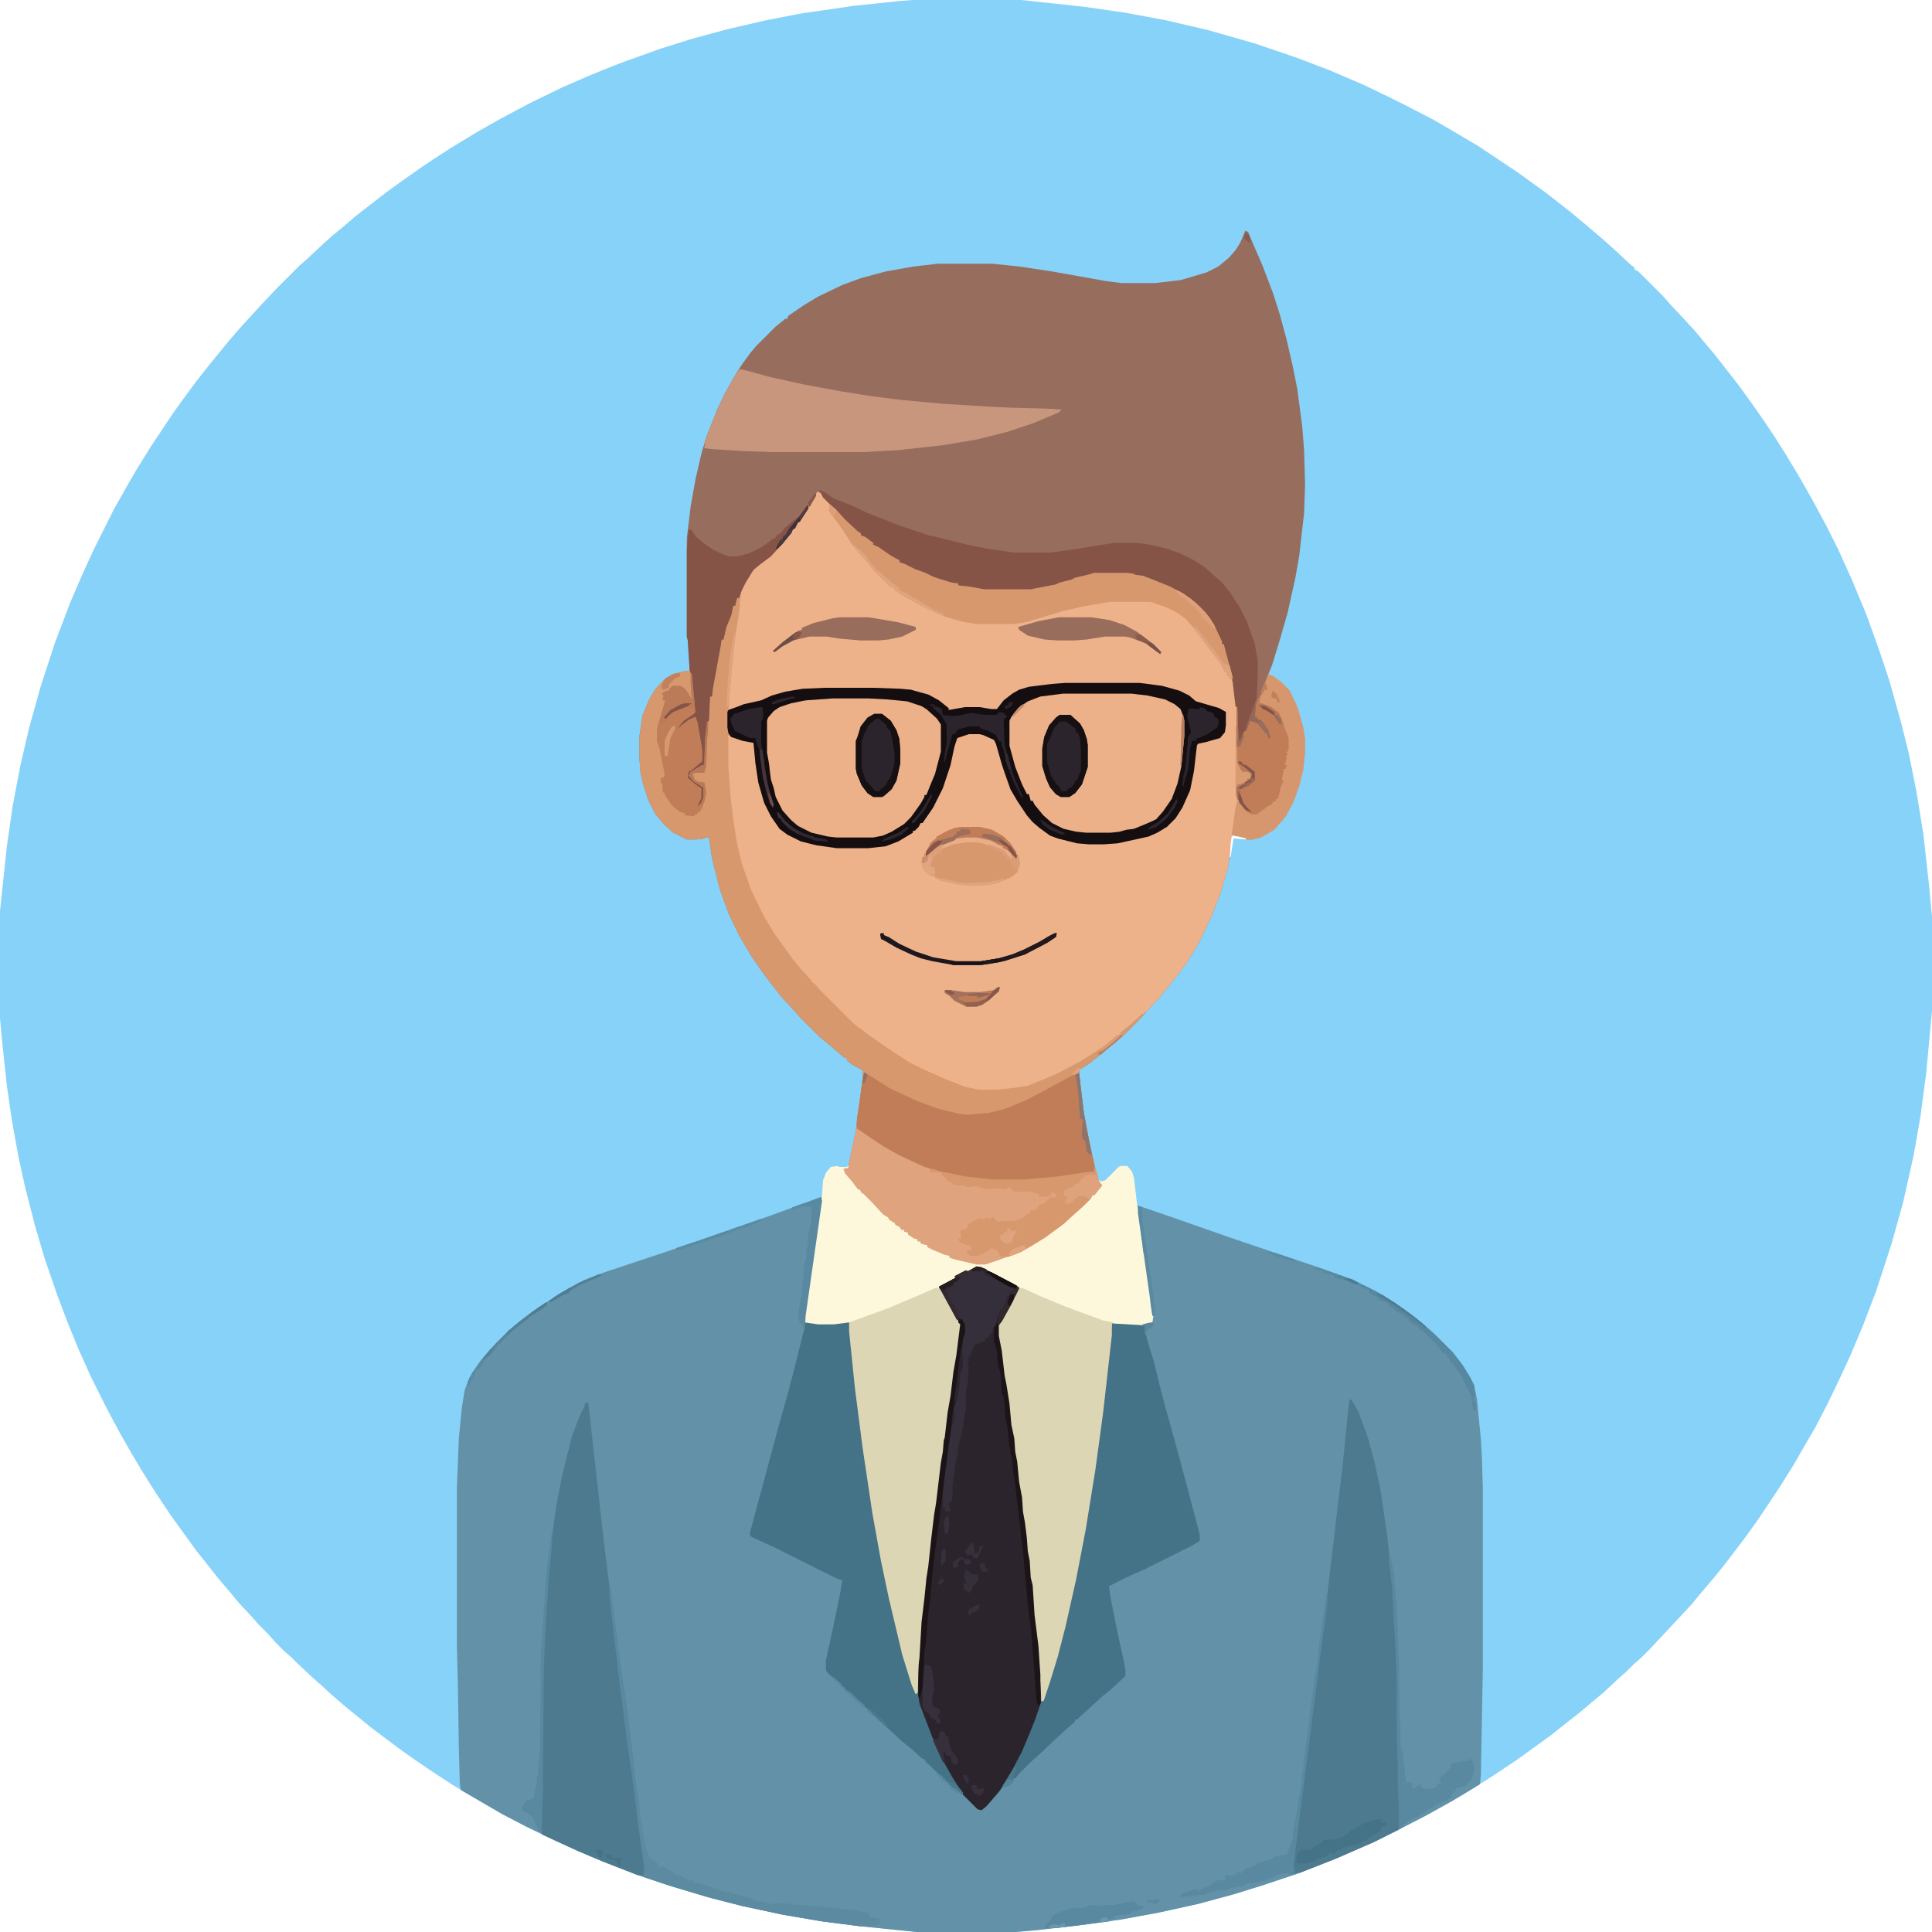 <?xml version="1.0" encoding="UTF-8"?>
<svg version="1.1" viewBox="0 0 2000 2000" width="280" height="280" xmlns="http://www.w3.org/2000/svg">
<path transform="translate(945)" d="m0 0h112l65 7 42 6 43 8 43 10 49 14 44 15 34 13 35 15 29 14 16 8 27 14 24 14 22 13 39 26 14 10 18 13 28 22 26 22 8 7 10 9 15 14 4 3v2l4 2 26 26 7 8 15 16 11 12 9 11 11 13 11 14 14 18 13 18 14 20 10 15 12 19 15 25 13 23 14 26 12 24 14 31 15 36 14 39 10 30 12 43 8 32 8 40 7 43 6 54 3 32v97l-6 65-6 45-7 40-11 49-12 43-16 49-13 34-13 31-12 26-12 25-13 25-14 24-8 14-15 24-22 33-13 18-9 12-13 17-13 16-12 14-9 11-43 46-9 9-8 7-8 8-8 7-16 15-11 9-13 11-14 11-15 12-36 26-24 16-22 14-22 13-25 14-29 15-26 13-39 17-41 16-36 12-29 9-37 10-41 9-38 7-43 6-44 5-23 2h-102l-59-6-39-5-41-7-42-9-35-9-40-12-33-11-36-14-26-11-24-11-29-14-25-13-24-14-27-16-20-13-22-15-14-10-28-21-16-13-11-9-14-12-12-11-8-7-15-14-7-7-8-7-9-9-7-8-10-10-7-8-14-15-9-11-12-14-11-14-12-15-26-36-16-24-12-19-12-20-12-21-14-26-17-34-13-29-11-27-11-29-13-38-10-34-10-39-7-32-7-39-5-35-5-47-2-22v-111l7-66 6-42 8-42 9-39 12-43 15-46 16-42 13-30 11-24 21-42 13-23 11-19 15-24 22-33 10-14 14-19 11-14 13-16 9-11 12-14 22-24 16-17 24-24 8-7 16-15 10-9 11-9 14-12 13-10 18-14 18-13 20-14 12-8 17-11 28-17 23-13 32-17 33-16 30-13 30-12 42-15 32-10 37-10 39-9 36-7 55-8 48-5z" fill="#87D2F8"/>
<path transform="translate(850,1239)" d="m0 0 1 4-18 126 14 2h16l16-2 6 59 8 64 10 68 8 45 8 40 14 60 9 31 6 17 1-1 1-29 3-23 1-21 3-25 2-20 2-13 3-28 3-25 2-12 5-42 2-11 1-12 1-3 3-26 3-17 3-25 3-17 4-32-5-8-10-18-6-11-1-2 28-15 11-6 5 1 16 8 18 10 5 3-8 17-10 18-3 4v11l3 15 3 26 2 10 3 19 2 22 3 14 1 14 2 10 2 21 3 16 1 15 2 11 2 16 1 14 2 10 1 17 2 8 2 31 4 32 2 30 1 8v19h2l3-10 9-29 10-38 12-54 9-47 11-69 7-52 9-80 1-12 13 1h18l11-2-1-13-14-100v-8l35 12 60 21 50 17 42 14 36 13 24 12 18 11 14 10 13 10 14 12 20 20 10 13 8 13 4 8 3 15 4 41 1 17 1 33v188l-2 110-1 9-28 17-27 15-29 15-26 13-39 17-41 16-36 12-29 9-37 10-41 9-38 7-43 6-44 5-23 2h-102l-59-6-39-5-41-7-42-9-35-9-40-12-33-11-36-14-26-11-24-11-29-14-25-13-43-25-1-6-1-38-1-65-1-40v-164l2-51 3-31 3-19 5-13 12-18 9-10 7-8 13-13 11-9 13-10 24-16 15-9 15-8 21-8 69-23 41-14 57-20 44-16z" fill="#6291A8"/>
<path transform="translate(1289,239)" d="m0 0 3 1 5 12 10 23 11 29 7 22 7 26 6 26 5 25 5 38 2 25 1 36-1 29-5 44-4 23-8 36-8 28-8 26-4 10 5 2 8 6 9 9 8 17 6 21 2 13v12l-2 19-4 16-6 17-8 15-12 14-14 8-8 2h-7l-10-3h-4l-5 33-7 24-10 26-13 27-12 20-9 12-11 14-9 11-24 26-13 13-11 9-13 11-13 10-8 5-1 4 5 41 5 27 6 27 5 18 3 3-8 10h-2l-2 4-8 8-8 7-12 11-19 14-13 8-12 7-25 9-12 4h-9l-22-5-6-2v-2l-5-1-12-5-6-3v-2l-5-1-2-1v-2h-3v-2l-4-1-6-4v-2l-4-1v-2h-3l-2-3-4-2-1-2-5-3-2-3-5-3-11-12-9-9-3-2v-2l-3-1-6-8-7-8-2-5 5-1 4-20 4-18 2-18 5-36v-9l-11-6-5-4v-2l-4-2-14-12-11-9-19-19-7-8-13-14-11-14-9-12-11-16-13-22-11-23-9-25-8-32-3-21h-4l-1 1-8 1h-10l-14-7-10-9-9-11-7-14-6-19-2-10-1-13v-24l3-21 7-17 6-10 9-10 9-6 12-3h6l-2-32-1-4v-102l4-33 5-28 6-26 5-17 11-28 9-19 12-21 6-9 8-11 6-7 20-20 10-8h2l1-3 16-11 15-9 25-12 19-7 26-7 28-5 26-3h56l29 3 33 5 56 10 16 2h35l26-3 27-8 12-6 11-9 7-8 5-8z" fill="#976D5D"/>
<path transform="translate(846,509)" d="m0 0 5 2 4 6 8 8 7 8 10 10 8 7 3 2v2l5 2 8 6v2l5 2 13 9 9 5v2l6 2 10 5 11 4 8 4 9 3 10 3 7 1v2l10 1 17 3h48l26-5 4-2 12-3 4-2 17-4 2-1h35l7 1 1 1 8 1 8 3 20 8 15 8 12 9 10 10 9 13 8 17v3h2l2 8 7 26 3 19 1 11 1 59 3 6 2 3h6l3 2-1 5h-3v2l-7 4h-3v16h2l4 9 8 6h6l11-8 4-2 3-4 2 1v-3h2l3-13 3-6h-2l2-12h2l1-4h-2l2-7-1-3h2l-1-3 2-3v-12l-4-10-3-10-3-4v-2l-4-2-8-5-8-3 1-8 4-7h2l-1-7 3-8 5 2 8 6 9 9 8 17 6 21 2 13v12l-2 19-4 16-6 17-8 15-12 14-14 8-8 2h-7l-10-3h-4l-5 33-7 24-10 26-13 27-12 20-9 12-11 14-9 11-12 13-12 11-11 9-3 3h-2v2l-6 4-12 10-12 7-12 8-19 10-25 11-10 4-31 4h-20l-14-3-14-5-31-14-19-10-14-10-9-6-13-9-12-9-10-9-34-34-7-8-11-12-15-20-8-12-10-16-11-21-7-16-8-25-5-21-5-36-2-23-1-18v-31l4 1 23 7 2 12 3 24 5 20 7 17 8 12 5 5 10 7 13 5 23 5 10 1h33l18-2 13-5 13-8h2v-2l7-6 1-2h2l2-5 8-11 11-23 7-21 6-26 4-4 10-3h11l10 4 6 3 4 10 6 23 5 12 4 9 8 14 9 13 3 2v2l4 2 9 8 6 4 18 5 9 2 12 1h16l14-1 24-5 10-3 14-7 10-9 7-10 6-13 4-11 5-30 1-12 2-3 9-2 14-4 4-5 2-21-5-2-11-4-15-4-10-8-14-5-11-3-23-3h-78l-29 3-11 2-11 4-11 8-8 10-18-2h-15l-10 2h-7l-5-5-8-6-10-5-15-3-1-1-11-1-28-1h-50l-23 1-22 4-10 3-11 5-18 4-12 4-5 2 1-13 4-44 3-24 4-28 2-16 8-15 7-9 12-9 10-9 7-8 7-9 3-5h2l2-6 3-1 2-5 10-15z" fill="#EEB28B"/>
<path transform="translate(765,617)" d="m0 0h1v10l-2 14-3 19-4 38-2 25-1 12 11-4 5-2 18-4 11-5 14-4 18-3 23-1h50l28 1 11 1 7 2 11 3 11 6 10 8v2l17-3h15l12 2h6l7-9 9-7 7-4 10-3 24-3 13-1h78l23 3 18 5 10 5 7 6 24 7 7 4v14l-1 7-5 6-14 4-9 2-1 2-3 26-4 20-8 18-7 11-9 9-10 6-9 4-32 7-14 1h-16l-12-1-20-5-8-3-11-8-7-6-6-7-10-15-7-12-6-17-3-9-6-21-2-4-11-5-4-1h-11l-12 4-3 9-4 19-8 24-10 20-11 16h-2l-2 4-4 4h-2v2l-15 9-13 5-18 2h-33l-21-3-16-4-14-7-8-6-9-13-7-14-6-21-3-20-2-21-11-2-12-4-4-2 1 4v27l2 30 3 26 4 25 5 21 9 26 13 27 12 20 8 11 10 14 9 11 11 12v2l3 1 7 8 34 34 19 14 10 7 27 18 16 8 25 11 18 7 14 3h20l18-2 13-2 29-12 19-10 6-3 14-9 11-7 13-11 4-1v-2l11-9 12-11v3l-20 20-11 9-13 11-13 10-8 5-1 4 5 41 5 27 6 27 5 18 3 3-8 10h-2l-2 4-8 8-8 7-12 11-19 14-13 8-12 7-25 9-12 4h-9l-22-5-6-2v-2l-5-1-12-5-6-3v-2l-5-1-2-1v-2h-3v-2l-4-1-6-4v-2l-4-1v-2h-3l-2-3-4-2-1-2-5-3-2-3-5-3-11-12-9-9-3-2v-2l-3-1-6-8-7-8-2-5 5-1 4-20 4-18 2-18 5-36v-9l-11-6-5-4v-2l-4-2-14-12-11-9-19-19-7-8-13-14-11-14-9-12-11-16-13-22-11-23-9-25-8-32-3-21h-4l-1 1-8 1h-10l-14-7-10-9-9-11-7-14-6-19-2-10-1-13v-24l3-21 7-17 6-10 9-10 9-6 12-3 7-1 2 11 2 25 1 7-3 3-9 6-7 8 3-2 9-7 7-3 2 5 5 29v12l-7 6-5 4h-2l-1 7 8 7 6 4v10l-4 9 4-4 2-5v-11l-10-6-5-6 2-4 12-7h2l1-28 2-17 1-1 2-25h2v-8l6-32 2-12 2-7h2l1-7 3-12 4-8 2-8h2l1-5 1-3h2z" fill="#D7986E"/>
<path transform="translate(878,1206)" d="m0 0 1 3-2 2-3 1 8 10 6 7 4 5 8 7 12 12 4 5 5 3 2 3 4 2 1 2 5 3v2h3l1 2 3 1 4 4 6 3v2h3v2l7 2v2l6 2 12 5 5 2v2l9 2 19 4h9l29-10 10-4 10-6 16-10 13-10 14-12 7-7 8-7 4-5h2l2-4 5-6-3-3 1-3 1 2 5-1 14-14 2-1h7l5 6 2 7 3 26 3 17 14 99-1 7-5 2-6 1h-18l-13-2v12l-9 80-8 59-10 62-10 52-11 49-8 31-8 26-6 18-1 2h-2l-1-19-2-18-2-30-4-33-1-20-2-8-1-17-2-10-2-22-2-16-1-3-2-21-2-10-3-28-1-3-1-14-3-14-2-22-3-19-4-24-1-12-3-15v-11l7-11 8-15 6-13-22-12-17-9-5 1-35 18-2 2 3 4 8 16 10 17 1 1-1 8-5 38-3 17-3 24-3 19-1 11-1 3-1 12-2 11-5 42-3 20-2 17-3 28-3 20-3 30-1 8-2 31-2 13-1 29-2 2-4-9-10-32-14-59-8-38-9-50-10-67-8-62-5-49-1-10v-9l-16 3h-16l-14-3 1-13 12-85 5-34 1-15 3-8 5-6 7-1 2 1h8z" fill="#FDF8DB"/>
<path transform="translate(1011,1311)" d="m0 0 5 1 16 8 18 10 5 3-8 17-10 18-3 4v11l3 15 3 26 2 10 3 19 2 22 3 14 1 14 2 10 2 21 3 16 1 15 2 11 2 16 1 14 2 10 1 17 2 8 2 31 4 32 2 30 1 8v23l-8 22-13 30-11 21-12 17-13 15-5 4-4-1-15-15-7-10-9-15-8-16-10-21-12-32-1-5v-36l3-23 1-21 3-25 2-20 2-13 3-28 3-25 2-12 5-42 2-11 1-12 1-3 3-26 3-17 3-25 3-17 4-32-5-8-10-18-6-11-1-2 28-15z" fill="#2B242C"/>
<path transform="translate(833,1369)" d="m0 0 14 2h16l16-2 6 59 8 64 10 68 8 45 8 40 14 60 9 31 6 17 2-1 2 12 13 34 12 26 9 16 7 11 4 5-1 2-5-5-5-3-4-3v-2h-2v-2h-2v-2h-2l-14-14-4-3v-2l-4-2-11-10-10-8-15-14-10-9-11-11-2-1v-2l-4-2-9-8v-2l-4-2-7-6-5-5-9-8-2-3v-10l8-37 7-34 2-12-6-2-64-32-24-11-2-3 21-78 10-37 9-32 5-19 11-44z" fill="#447287"/>
<path transform="translate(1397,1449)" d="m0 0h2l7 12 10 27 7 26 6 28 7 47 5 47 1 8 4 71 1 44v42l1 39v13l1 31-1 10-26 13-39 17-38 15h-5l-2-10 3-23 7-54 3-25 5-38 3-20 7-56 7-53 3-26 6-51 8-67 6-60z" fill="#4E7A8F"/>
<path transform="translate(606,1452)" d="m0 0h3l4 36 12 107 6 48 12 104 12 90 5 36 5 42 3 21-1 6-7-1-36-14-26-11-24-11-13-6-1-10v-20l1-13v-40l1-94 2-42 3-46 5-47 4-29 6-31 10-40 8-21 5-10z" fill="#4E7A8F"/>
<path transform="translate(1151,1370)" d="m0 0 34 2 2 13 7 23 10 40 10 36 9 33 9 34 8 30 2 8v6l-8 5-50 25-16 7-20 10 2 14 6 30 7 32 2 11v6l-14 13-11 9-14 13-8 7-3 3h-2v2l-8 7-12 11-17 16-10 9-10 10-5 6h-2v3l-4 4-6 2-2 1 2-4 8-13 11-21 8-19 6-15 6-18h2l3-10 9-29 10-38 12-54 9-47 11-69 7-52 9-80z" fill="#447287"/>
<path transform="translate(1055,1333)" d="m0 0 5 1 15 7 29 12 38 14 11 2-2 1v12l-9 80-8 59-10 62-10 52-11 49-8 31-8 26-6 18-1 2h-2l-1-19-2-18-2-30-4-33-1-20-2-8-1-17-2-10-2-22-2-16-1-3-2-21-2-10-3-28-1-3-1-14-3-14-2-22-3-19-4-24-1-12-3-15v-11l7-11 8-15 6-12z" fill="#DDD6B4"/>
<path transform="translate(969,1333)" d="m0 0 5 1 12 22 8 14 1 1-1 8-5 38-3 17-3 24-3 19-1 11-1 3-1 12-2 11-5 42-3 20-2 17-3 28-3 20-3 30-1 8-2 31-2 13-1 29-2 2-4-9-10-32-14-59-8-38-9-50-10-67-8-62-5-49-1-10v-9l41-15 26-11z" fill="#DDD6B4"/>
<path transform="translate(1101,718)" d="m0 0h70l23 3 15 4 10 6 4 4 2 5 1 6v16l-3 31-5 21-6 15-9 12-6 7-7 4-15 5-1 1-14 2-1 1-9 1h-26l-15-2-10-3-10-5-12-11-8-10v-2h-2l-2-7h-2l-8-17-7-21-3-12v-26l6-10 8-7 14-7 19-3z" fill="#EDB18A"/>
<path transform="translate(862,723)" d="m0 0h37l32 2 11 2 12 4 11 8 7 7 2 4v28l-6 23-5 12-4 10h-2l-2 6-9 13-11 12-15 9-9 3-7 1h-38l-14-2-15-4-14-8-11-11-6-10-4-10-3-13-2-8-1-11-2-11v-33l4-7 7-6 10-4 12-3 18-2z" fill="#EDB18A"/>
<path transform="translate(1102,707)" d="m0 0h78l23 3 18 5 10 5 7 6 24 7 7 4v14l-1 7-5 6-14 4-9 2-1 2-3 26-4 20-8 18-7 11-9 9-10 6-9 4-32 7-14 1h-16l-12-1-20-5-8-3-11-8-7-6-6-7-10-15-7-12-6-17-3-9-6-21-2-4-11-5-4-1h-11l-12 4-3 9-4 19-8 24-10 20-11 16h-2l-2 4-4 4h-2v2l-15 9-13 5-18 2h-33l-21-3-16-4-14-7-8-6-9-13-7-14-6-21-3-20-2-21-11-2-12-4-3-4-1-6v-16l1-2 11-4 5-2 18-4 11-5 14-4 18-3 23-1h50l28 1 11 1 7 2 11 3 11 6 10 8v2l17-3h15l12 2h6l7-9 9-7 7-4 10-3 24-3zm-1 11-24 3-13 5-10 7-7 9-2 4v26l6 22 7 18 5 10h2l2 7h2l2 4 9 11 9 8 12 6 13 3 10 1h26l9-1 7-2 8-1 12-5 7-3 4-2 7-8 9-13 6-16 4-18 3-31v-16l-2-7-2-5-6-5-10-5-18-4-17-2zm-239 5-28 2-15 3-12 4-6 4-6 7-1 3v33l2 11 2 17 3 9 2 9 7 14 9 10 7 6 14 7 17 4 9 1h38l10-2 9-4 13-8 7-7 10-14 4-7v-2h2l4-10 5-12 6-23v-28l-4-6-11-10-5-3-15-5-21-2-19-1z" fill="#140E11"/>
<path transform="translate(766,382)" d="m0 0 12 3 18 5 36 8 38 7 31 5 32 4 43 4 49 3 20 1 39 1 15 1-3 3-26 11-27 9-32 8-36 6-45 5-36 2h-95l-29-1-32-2-9-1 1-8 10-26 11-24 12-21z" fill="#C8967D"/>
<path transform="translate(848,507)" d="m0 0 5 2 10 7 18 7 17 8 33 13 30 10 17 4 24 6 20 4 28 4h38l28-4 37-6h24l14 2 17 4 14 5 14 7 11 7 10 9 8 7 8 10 10 15 8 16 8 23 3 17v14l-1 24-5 17-8 20-4 8h-2l-1-2-1-33-1-1-3-25-7-28-2-5v-6h-2l-7-16-7-12-12-13-10-8-14-8-21-9-4-2-7-2-8-1-1-1-7-1h-35l-13 4-7 2-9 3-7 2-22 5-7 1h-48l-17-3-10-2v-2h-7l-10-3-9-3-8-4-13-5-14-7v-2l-5-2-10-6-10-7-2-1v-2l-5-2-8-6v-2l-4-2-16-15-5-6-14-14z" fill="#855447"/>
<path transform="translate(887,1168)" d="m0 0 7 4 23 15 16 9 24 11 20 6 23 5 27 3h33l34-3 34-5h5l1-4 4 15 3 3-8 10h-2l-2 4-8 8-8 7-12 11-19 14-13 8-12 7-25 9-12 4h-9l-22-5-6-2v-2l-5-1-12-5-6-3v-2l-5-1-2-1v-2h-3v-2l-4-1-6-4v-2l-4-1v-2h-3l-2-3-4-2-1-2-5-3-2-3-5-3-11-12-9-9-3-2v-2l-3-1-6-8-7-8-2-5 5-1 4-20 4-18z" fill="#DFA37D"/>
<path transform="translate(895,1110)" d="m0 0 11 7 14 9 19 9 11 5 22 8 21 5 8 1 23-2 16-4 10-4 14-6 19-10 22-12 9-5h3l5 41 5 27 6 27v7l-32 5-26 3-15 1h-33l-27-3-23-5-20-6-26-12-16-9-18-12-10-7v-9l3-19 3-23z" fill="#C17D58"/>
<path transform="translate(859,522)" d="m0 0 7 6 9 10 14 13 2 1v2l5 2 8 6v2l5 2 13 9 9 5v2l6 2 10 5 11 4 8 4 9 3 10 3 7 1v2l10 1 17 3h48l26-5 4-2 12-3 4-2 17-4 2-1h35l7 1 1 1 8 1 8 3 20 8 15 8 12 9 10 10 9 13 8 17v3h2l2 8 7 26-1 4v-2h-2l-1-3-2-1v-3h-2l-5-10-4-5-10-13-8-11-8-10-5-6-10-7-10-5-14-5-4-1h-41l-29 5-21 5-33 10-9 2-11 1h-34l-14-2-18-5-12-5-16-8-15-8-11-7v-2l-5-2-16-16-7-9-5-5-12-15-7-11-7-10-9-12z" fill="#D7986E"/>
<path transform="translate(836,523)" d="m0 0 1 3-9 14-2 1-3 6-2 1-3 5-8 10-12 13-12 9-6 5-8 13-4 8-3 8h-2l-2 8h-2l-2 10-5 12-3 13h-2l-1 7-8 44-1 8h-2l-1 25-1 1-2 17-1 26-3 3-12 7-1 3 5 6 9 5 1 1v11l-4 8-4 2 4-10 1-10-4-2-8-6-3-3 1-5 5-5 9-7v-12l-5-29-2-4-9 5-9 8-1-2 7-8 8-6 4-1-2-24-2-18-1-3-2-31-1-4v-90l2-21 3 1 4 6 8 7 10 7 11 5 6 2h8l12-3 14-7 11-8 3-1v-2l5-3 4-5 8-7 8-6z" fill="#855447"/>
<path transform="translate(1133,1209)" d="m0 0 2 4 3 11 3 3-8 10h-2l-2 4-8 8-8 7-12 11-19 14-13 8-12 7-13 5h-8l-4-7-7-2v2l-7 3-5 3h-9l-4-4 3-2h3l-1-4-8-2-4-3-1-3h3l-1-8 3-1 4-1 1-5 12-6 5 1 2-2 3 3v-2l4-1 5 5 5-1h12l8-3 5-4h2l2-4 6-1 3-5 6-2 5-5 4-1 2 1v-4l-4-2-2 4-11 1-1-3-4-1-7-2-12 1-4-1v-2h-2v-2h-2l-1 2h-6l-1-1-15 1-11-3-8 1-4-2h-7l-5-1v-2h-3l-4-4-4-3v-3l-2-1 8 1 19 4 27 3h33l34-3 34-5h5z" fill="#D8986E"/>
<path transform="translate(1011,1311)" d="m0 0 5 1 5 2v4l4 1 5 4 12 6 7 5v3l-4 2v3h-2l-1 6h-2l1 3-3 5h-2l-1 5-2 6-1 4-3 2-3 8-4 4h-2v3l-11 4-5 12-2 1 1 3-2 7h2l-1 14-2 11v18l-2 10-1 9-5 20-1 10-2 8-2 15-1 9v11l-2 6h-2l2 8-5 1-1-4-2-1v-4-21l4-29 5-38 2-11 2-20 2-11 3-24 3-21 1-1v-9l-2-5-4-1-1 2-13-24-5-9-1-2 28-15z" fill="#342F3B"/>
<path transform="translate(715,697)" d="m0 0h1l3 31 1 9-3 3-9 6-7 8 3-2 9-7 7-3 2 5 5 29v12l-7 6-5 4h-2l-1 7 8 7 6 4v10l-4 9 4-4 2-5v-11l-10-6-5-6 2-4 12-7h2l1-28 2-17h1v9l-1 9-1 28-2 7h-9l-3 1 2 6 5 3h5l2 11-2 9-2 6-3 5h-2v2h-3v2l-10-1v-2l-6-2-8-7-6-9-1-3-2-1v-7l-2-3v-5h3l1-4-3-14-2-11-3-9v-12l2-8 4-12 2-8 1-2h-3l1-5-2-2 5-3h2l1-2 3-3h8l4 2 4 5 4 7-1-16z" fill="#C07D58"/>
<path transform="translate(995,856)" d="m0 0h19l13 3 12 7 7 7 6 9v2h2l2 10-3 9-6 5-14 6-10 2-15 1-14-1-19-4-7-3v-2l-4-1 1-2 3 1-1-7-4-1 1-7v-3l-3 1-1 3-4 3-2-1 1-6h2v-4h2l2-6 3-5 5-4 1-2 11-6 8-3z" fill="#D8986E"/>
<path transform="translate(1304,720)" d="m0 0 1 3-1 5 5 1 10 5 5 4 5 9 4 13 2 4v12l-2 4v4l-1 4-2 4h2l-1 4h-2l1 3-3 9h2l-1 5-3 9-2 5h-2v3l-3 1-2 3-5 3-10 7h-7l-9-8-2-5v-3h-2l-1-4v-10l1-2 8-4h2v-2l3-1 1-4-9-1-4-5-2-7v-56h1l1 35h2l2-6 2-4h2l3-9 1-2 6 1 10 10v2h2l1 5 1-1-3-8-5-8-5-3v-2h-2l-1-5 2-7z" fill="#C17D58"/>
<path transform="translate(1313,698)" d="m0 0 5 2 8 6 9 9 8 17 6 21 2 13v12l-2 19-4 16-6 17-8 15-12 14-14 8-8 2h-7l-13-4-2-1 4-28 2-8h2l4 9 8 6h6l11-8 4-2 3-4 2 1v-3h2l3-13 3-6h-2l2-12h2l1-4h-2l2-7-1-3h2l-1-3 2-3v-12l-4-10-3-10-3-4v-2l-4-2-8-5-8-3 1-8 4-7h2l-1-7z" fill="#D6976E"/>
<path transform="translate(631,1643)" d="m0 0h1l8 61 3 23 2 14 2 13 2 14 6 48 2 19 1 8 3 20 2 17 5 31 2 7 3 6 8 5 1 3 7 1 4 4 5 1v2l8 2 5 4 5 1 1-2 1 4h5l9 3 7 2v2l4-1 3 2 1 1 8 1 9 3 9 2 6 1v2l7 2 4-1 6 3 15-1 12 2h4l26 2 3 1h11l3 1 14 1 13 3 3 2v2l6 1 5 2v4l-4 2-4 1h-13l-39-5-41-7-42-9-35-9-40-12-27-9 1-9-6-42-5-42-7-49-5-41-3-23-4-33-5-44-1-6z" fill="#5B8AA1"/>
<path transform="translate(1097,740)" d="m0 0h11l10 9 4 7 3 9 1 6v23l-6 18-7 9-6 4h-9l-5-3-6-7-4-9-4-13v-18l2-12 5-12 7-8z" fill="#2B242C"/>
<path transform="translate(905,739)" d="m0 0h8l9 7 6 10 3 9 1 12v13l-4 18-5 9-8 7-2 1h-9l-6-4-6-8-5-12-1-5v-29l2-5 3-10 7-9z" fill="#2B242C"/>
<path transform="translate(1438,1608)" d="m0 0h1l4 21 3 38 2 52 1 58 1 17v14l2 4 3 28 1 5h5l1 1v5h4v-2l5-2v3l6 2 9-1 2-4 4-1-2-5 7-6 1-2h2v-2l2-1v-4l12-3h6l1-3 4 4 1 9-1 4-1 3-3 5h-2l-1 3-9 3h-2l1 3h-3v2h-2l-1 5-4 1v2l-5 1-4 2-2 2-2-1v2l-7 3-1 2-5 3h-3v2l-5 2-6 3-2 3h-2l-4 5h-2v-20l-1-25v-16l-1-41v-45l-1-31-4-73-3-25z" fill="#5989A0"/>
<path transform="translate(1096,639)" d="m0 0h34l19 3 15 5 13 7 17 13 8 8-1 2-15-11-16-6-5-1h-21l-19 3-13 1h-17l-14-1-17-4-9-6-1-3 21-6z" fill="#996D5C"/>
<path transform="translate(869,639)" d="m0 0h30l30 5 19 5v3l-14 7-14 3-11 1h-18l-23-2-12-2h-18l-17 4-11 6-8 6-2-1 10-9 16-12 4-1v-2l12-5 20-5z" fill="#996D5C"/>
<path transform="translate(1373,1650)" d="m0 0h1v10l-6 45-9 70-5 39-3 23-6 47-5 40-1 7 1 8 2 1-8 1v-2l-9 1-9 4-7 3-10 2-7 1-2-1v2l-7 2-10 2-5 2h-8l-13 4-17 2-8 1v-3l14-5h4v2l7-4 7-3 1-2 7-3h7v-2l-2-1 3-2 5 1 7-4 4 1v-2h2v-2l9-3 7-4 11-3 5-3 9-2h3l2-5 4-11 1-10 4-21 1-9 2-10 11-88 4-29 3-19 2-18z" fill="#5989A0"/>
<path transform="translate(1020,1315)" d="m0 0 6 2 23 12 6 4-8 17-10 18-3 4v11l3 15 3 26 2 10 3 19 2 22 3 14 1 14 2 10 2 21 3 16 1 15 2 11 2 16 1 14 2 10 1 17 2 8 2 31 4 32 2 30v30l-2 2-2-5-3-41-3-37-2-12-4-42-2-24-2-15-2-20-2-14-2-19-2-12-1-13-3-14-2-20-2-9-2-23-2-4-1-19-2-7-1-4-1-14-3-9v-15l2-2 2-9 3-7 2-1 2-5v-2h2l1-6h2l1-5h3v-3l-4-2-11-6-8-5-5-3z" fill="#1B1518"/>
<path transform="translate(992,1365)" d="m0 0 4 1 3 5v9l-2 6-4 29-2 18-2 13-2 17-5 34-4 31-6 48-3 22-4 33-2 24-2 14-2 28-2 12-2 38-2 10h-2v-27l3-51 3-25 2-20 2-13 3-28 3-25 2-12 5-42 2-11 1-12 1-3 3-26 3-17 3-25 3-17 4-32-2-2z" fill="#1B1416"/>
<path transform="translate(1172,1968)" d="m0 0 5 2v2l7 1-1 3-10 3h-2v2l-16 2-2 3h-3l-2 3-55 7h-11v-3l7-6-1-2 5-4 11-4 6-2h12l6-3 9 1 7-1h9z" fill="#5989A0"/>
<path transform="translate(1426,1883)" d="m0 0 4 1v3l4-1 2 4-6 1-1 5-6 3-5 4h-2l-1 2-5 1-2 4-2-2-3 2-10 2-4 1v2l-6 1-1 3-5-1-5 4-8 2-1 2-7 2-4 1h-8l-2-1v-6l2-5h2v-2h8l4-1 3-3 4-1 5-5 10-1 7-1 5-3 4-2 2-3 10-5 2-2 6-2 8-2z" fill="#447287"/>
<path transform="translate(1097,740)" d="m0 0h11l10 9 4 7 3 9 1 6v23l-6 18-7 9-6 4h-9l-5-3-6-7-4-9-4-13v-18l2-12 5-12 7-8zm0 7-6 7-4 10-3 6v19l4 14 5 8 3 3 3 5h6v-2l4-2 4-5v-2h2l4-11v-21l-1-12-2-5-2-1-1-4-8-6-1-1z" fill="#161012"/>
<path transform="translate(905,739)" d="m0 0h8l9 7 6 10 3 9 1 12v13l-4 18-5 9-8 7-2 1h-9l-6-4-6-8-5-12-1-5v-29l2-5 3-10 7-9zm2 5-8 7-5 10-2 7v27l4 13 5 5 5 6h5v-2h2v-2h2l4-6v-2h2l3-9 2-8v-11l-1-6-3-16-3-3-2-4-5-4-2-2z" fill="#161012"/>
<path transform="translate(963,729)" d="m0 0h4v2l4 1 4 2 1 6 6 1h9l14-3 14 2h12l4-3 4 1 3 3v2h-2l-1 3 1 25 6 21 4 13 4 9 5 11h-2l-8-16-6-16-4-16-2-5v-4l-3-1-3-6-7-4-9-3-1-2h-11l-11 3-4 5h-2l-3 10-5 19h-1l1-9 2-11v-19l-6-10-8-7v-2l-3-1z" fill="#2B242C"/>
<path transform="translate(571,1587)" d="m0 0h1l-1 17-3 30-3 47-2 45-1 109v22l-1 18v23l-1-2h-2l-2-5-4-8-1-3-5-3-5-2-1-4 2-2 2-5 8-2 3-13 1-10 1-3 2-26 1-101 5-72 1-14z" fill="#5989A0"/>
<path transform="translate(850,1239)" d="m0 0 1 4-17 119-1 16-2-4 1-2h-2v-2h-2l-2-9 2-12 2-11 3-31 1-1 3-30 3-14v-13h-9l-9 3h-2v-2l28-10z" fill="#5989A0"/>
<path transform="translate(995,856)" d="m0 0h19l13 3 12 7 7 7 6 9 1 7-5-4-5-5-4-2v-2l-7-2-8-4-11-2h-11l-14 2-13 5-10 6-7 6 1-6 5-9 5-4 1-2 11-6 8-3z" fill="#C17D58"/>
<path transform="translate(787,732)" d="m0 0h2l1 5v5l-2 6v22l3 18 3 22 4 14 3 9-1 3-3-5-3-9-4-16-4-30-4-10v-2h-6l-10-5-5-2-4-8-1-5 4-5 15-5z" fill="#2B242C"/>
<path transform="translate(1407,1329)" d="m0 0 6 2 19 10 21 14 12 9 11 9 12 11 16 16 10 13 8 13 4 8 1 10-1 3h-2l-12-24v-2h-2l-3-5-2-4-3-1-2-5-2-1v-3l-4-1-7-9-15-15h-2v-2h-2v-2l-5-2-5-4v-2h-2v-2h-3v-2l-5-2-11-8v-2l-6-2-4-2v-2l-5-2-5-3v-3l-6-2-4-2z" fill="#58889F"/>
<path transform="translate(1242,732)" d="m0 0 5 1 2 3 7 2 2 5h2l2 5-2 5-10 7-9 4h-2l-1 3h-4l-2 8-2 21-5 18h-1l1-11 2-7 3-33 3-5-4-16 1-8 5-1 1 1h6z" fill="#2B242C"/>
<path transform="translate(715,697)" d="m0 0h1l3 31v5l-6-1-9 2-8 4-5 4-4 7-3 1-1-5 5-18 1-2h-3l1-5-2-2 5-3h2l1-2 3-3h8l4 2 4 5 4 7-1-16z" fill="#BC7B58"/>
<path transform="translate(912,966)" d="m0 0h3v2l5 2 11 7 17 8 18 6 24 4h26l18-3 14-4 12-5 16-8 10-6 6-3h2l-1 4-9 6-23 12-22 7-23 4h-29l-22-4-12-3-10-4-15-7-12-7-4-2-1-5z" fill="#1E171B"/>
<path transform="translate(1127,1216)" d="m0 0h8l4 9 2 2-8 10h-2l-2 4h-3l-1-2-8-1-5 4-4 4h-5v-5h2v-2h-2l-2-4 1-3 6-3h3l1-3 4-1 3-4 5-4z" fill="#DEA27D"/>
<path transform="translate(958,1723)" d="m0 0 6 2 2 11 1 12-1 6-1 2v7l1 4 4 1 3 2v4h-2l1 5 2 1-1 5-4-2v-2l-4-2-3-3v-2l-4-2-3-6v-16l2-25z" fill="#35303C"/>
<path transform="translate(1033,1022)" d="m0 0h2l-1 4-10 9-7 5-6 2h-11l-12-6-5-5-5-3v-3h7l14 2h16l14-2z" fill="#A4725C"/>
<path transform="translate(631,1643)" d="m0 0h1l8 61 3 23 2 14 2 13 2 14 6 48 2 19 1 8 3 20v12l-2-2-4-31-3-21-4-29-6-45-3-26-5-43-3-24z" fill="#5989A0"/>
<path transform="translate(973,1792)" d="m0 0 5 1 1 4h2l2 9 2 6 6 8 1 6-5 1-2-4-1-5-5-1-1-4-2 2 1 2 1 8-2-1-10-22 1-2 4 1z" fill="#35303C"/>
<path transform="translate(1e3 867)" d="m0 0h11l14 3 12 6v2l4 1 5 4 2 5v3h-2v-2l-4-2-5-5v-2l-4-1-16-6-7-1h-10l-13 2-13 5h-3l1-3 5-4 13-4z" fill="#EAAE87"/>
<path transform="translate(1020,1315)" d="m0 0 6 2 23 12 6 4-8 17-10 18-4 4-1-5 2-6 2-5 2-1 2-5v-2h2l1-6h2l1-5h3v-3l-4-2-11-6-8-5-5-3z" fill="#31282E"/>
<path transform="translate(1178,1248)" d="m0 0 4 2 1 17 2 14 2 11v6l1 1 4 28 2 16 1 13v6h-2l-15-106z" fill="#5A8AA1"/>
<path transform="translate(1281,788)" d="m0 0 5 1v2l4 1 9 7v9l-6 5-6 3h-3l2 13 4 6 6 5-2 1-5-3-6-7v-3h-2l-1-4v-10l1-2 8-4h2v-2l3-1 1-4-9-1-4-5-2-6z" fill="#BC7B58"/>
<path transform="translate(884,564)" d="m0 0 6 5 7 7 3 5 5 6 2 1v2l4 2 10 9 10 8v2l5 2 7 4 12 7 10 6 13 6-4 1-21-10-21-12-6-4v-2l-5-2-16-16-7-9-5-5-9-11z" fill="#DFA37D"/>
<path transform="translate(1092,966)" d="m0 0h2l-1 4-9 6-23 12-22 7-16 3h-3v-2l-4-1 18-3 14-4 12-5 16-8 10-6z" fill="#21191C"/>
<path transform="translate(566,1348)" d="m0 0v3l-8 6-5 3-4 3h-2v2l-11 8-5 4-10 10-3 4h-2l-2 4-6 7-6 5-2 4-4 6-4 2-1 6-3 4-3 6-1-4 5-10 10-14 12-14 16-16 11-9 13-10z" fill="#57869C"/>
<path transform="translate(1114,1111)" d="m0 0h3l5 41 5 27 3 17-5-4-1-9-1-3h-2l-1-6 1-15-3-1-2-30-2-13-1-2z" fill="#887873"/>
<path transform="translate(1279,752)" d="m0 0h1l1 38 3 6 2 3h6l3 2-1 5h-3v2l-7 4h-3l-1 11h-1z" fill="#D99B72"/>
<path transform="translate(995,858)" d="m0 0 9 1 1 4-9 2-5 2-3 3-13 5-10 6-7 6 1-6 7-8 9-5 8-2h4l1-3 4-4z" fill="#9C6E5C"/>
<path transform="translate(991,1322)" d="m0 0 3 1-4 4h-2l-2 4-5 3 1 10h2l1 5h2l4 9 2 6 3 1-2 1-2-1-1 2-13-24-5-9-1-2z" fill="#332A31"/>
<path transform="translate(732,747)" d="m0 0h1v9l-1 9-1 28-2 7h-9l-3 1 2 6 5 3h5l2 11-2 9-4 4 2-6 1-2v-11l-10-6-5-6 2-4 12-7h2l1-28z" fill="#B67959"/>
<path transform="translate(1216,611)" d="m0 0 5 1 12 8 10 9 9 10 5 8 1 5-14-14-1-3-6-5v-2l-5-2v-2l-4-2v-2l-5-2-5-5z" fill="#DDA07A"/>
<path transform="translate(1025,1026)" d="m0 0 3 1-7 8-10 3h-10l-9-4 1-2 7-1 2-1 10 1h3l8-2-8-1v-1z" fill="#BE7C58"/>
<path transform="translate(787,1262)" d="m0 0 4 1-18 7-10 3-10 4-35 12-16 5h-2v-2l36-12z" fill="#5B8BA2"/>
<path transform="translate(1236,649)" d="m0 0h2l10 13 9 11 6 8 3 5 7 3 3 12-1 4v-2h-2l-1-3-2-1v-3h-2l-5-10-4-5-10-13-8-11-5-7z" fill="#DEA27C"/>
<path transform="translate(1018,863)" d="m0 0 9 1 9 3 11 10 6 9-1 3-7-8-5-5-12-6-12-4z" fill="#986D5D"/>
<path transform="translate(1022,874)" d="m0 0 5 1 12 5 7 8 2 1v2h2l-1-5 3 2v-4h2l2 10-3 9-1-4h-2l-4-6v-2l-4-2-2-5-18-9z" fill="#DA9D78"/>
<path transform="translate(961,886)" d="m0 0h3l2 1-3 10 4 1 1 7-4 1 4 2-5-1-7-6-2-6 4-4h2z" fill="#E1A57F"/>
<path transform="translate(1299,730)" d="m0 0 1 2-1 10h2v2l5 2 7 10 2 8h-2l-1-5h-2l-8-10-8-3-3 9-2 2 1-5 8-21z" fill="#946758"/>
<path transform="translate(995,856)" d="m0 0m-6 1h6l-1 3-4 1v3h-2l-1 2-15 4-7 5-4 4 2-6 6-5 1-2 11-6z" fill="#C17E59"/>
<path transform="translate(836,523)" d="m0 0 1 3-9 14-2 1-3 6-2 1-3 5-8 10-5 5h-2l2-4 3-5 2-1 1-3 2-1 4-7 11-13z" fill="#403237"/>
<path transform="translate(1e3 1625)" d="m0 0 4 2v2l5 1 3-1 1 6-4 6-6 1v-2l-3-1-2-9z" fill="#342F3B"/>
<path transform="translate(1044,1271)" d="m0 0 3 2-3 2 4-1h3l2 1-3 3-2 7-2 2h-6l-4-4-1-4 3-1 3-3 2 1-1-4z" fill="#DFA37D"/>
<path transform="translate(1033,1022)" d="m0 0h2l-1 4-10 9-7 5-6 2h-11v-2l-4-2 15-1 10-3 8-9z" fill="#94614F"/>
<path transform="translate(787,776)" d="m0 0h2l3 21 3 16 3 11 3 9-1 3-3-5-3-9-4-16-3-23z" fill="#46353A"/>
<path transform="translate(1306,728)" d="m0 0 10 4 8 6 2 5 1 7-3-1-4-6-5-5-8-4-1-2-3-1v-2z" fill="#B57859"/>
<path transform="translate(804,841)" d="m0 0h2l6 8 9 8 11 6 10 3 1 1 12 2 2 2-13-1-19-7-9-6-7-7v-2l-3-1z" fill="#3C3138"/>
<path transform="translate(760,655)" d="m0 0h1l-1 13-4 43-2 18-2 4 1-22 2-25 3-20z" fill="#DFA37D"/>
<path transform="translate(968,908)" d="m0 0 10 2 13 3 10 1 22-1 10-2 6-2 1 2-7 3-10 2-15 1-14-1-19-4-7-3z" fill="#DFA37D"/>
<path transform="translate(995,1395)" d="m0 0h1l1 20-3 6-1 14-2 13-2 7h-1v-9l3-20 3-24z" fill="#2B242C"/>
<path transform="translate(1006,1597)" d="m0 0 2 1 1 10 4-1 1-6 4-1-2 4-4 9h-4v-2h-2v-2l-5 1-2-4 4-5z" fill="#35303C"/>
<path transform="translate(1121,1162)" d="m0 0h2l3 12 4 20-1 2-4-4-1-9-1-3h-2l-1-6z" fill="#8F746B"/>
<path transform="translate(1020,1315)" d="m0 0 6 2 23 12 4 2-1 4h-2v-2l-5-1-11-6-8-5-5-3z" fill="#161013"/>
<path transform="translate(699,697)" d="m0 0h5v3l-6 3-5 5-1 4-5 2-2-1v-4l4-7z" fill="#C2805C"/>
<path transform="translate(975,874)" d="m0 0 2 1-4 4 3 1-9 7-6 1-1 3-4 3-2-1 1-6h2l1-4 1 3 7-7z" fill="#DC9F79"/>
<path transform="translate(1282,788)" d="m0 0 4 1v2l4 1 9 7v9l-6 5-9 4-2-2 5-3h2v-2l6-4 1-5-8-7-6-4z" fill="#865649"/>
<path transform="translate(620,1319)" d="m0 0 4 1-7 3-18 8-9 5-1 2-7 3-12 7-2-1 10-7 21-12z" fill="#518095"/>
<path transform="translate(698,751)" d="m0 0 1 3-5 10-3 19-3-1v-15l3-7 4-7z" fill="#D8986E"/>
<path transform="translate(1360,1312)" d="m0 0 7 1 34 12 5 3v2l-4-1-13-5-6-1-2-1v-2l-11-2v-2l-10-3z" fill="#5A8AA1"/>
<path transform="translate(827,654)" d="m0 0 3 1-3 5-6 3-11 6-8 6-2-1 10-9 13-10z" fill="#6C4E49"/>
<path transform="translate(1175,657)" d="m0 0h6l13 10 8 8-1 2-15-11-9-4z" fill="#8A5A4B"/>
<path transform="translate(566,1348)" d="m0 0v3l-8 6-5 3-4 3h-2v2l-11 8-5 4-5 5h-2l2-4 13-11 19-14z" fill="#528096"/>
<path transform="translate(1425,1339)" d="m0 0 5 1 16 10 18 13 12 10-1 2-15-12-17-12-18-11z" fill="#4E7C92"/>
<path transform="translate(984,996)" d="m0 0h36v2l-4 1h-29l-3-1z" fill="#181217"/>
<path transform="translate(860,1735)" d="m0 0 4 2 7 6v2l4 2v2l4 2 10 9 6 5v2l4 2 7 7h-3l-6-5v-2l-4-2-16-15-3-2v-2h-2v-2h-2v-2h-2v-2l-4-2z" fill="#5989A0"/>
<path transform="translate(1224,740)" d="m0 0h1l1 6v16l-3 31h-1l1-43z" fill="#B88063"/>
<path transform="translate(991,1322)" d="m0 0 3 1-4 4h-2l-2 4-6 2-3 3-4-2-1-2z" fill="#241D20"/>
<path transform="translate(709,728)" d="m0 0h7l-4 3-15 6-6 5-1 2-3-1 7-8 11-6z" fill="#855447"/>
<path transform="translate(1051,1828)" d="m0 0 1 4-3 6v6l-4 4-6 2-2 1 2-4 8-13z" fill="#4C798E"/>
<path transform="translate(1059,1289)" d="m0 0h2v2l2 1-6 4-10 4-3-1 3-5 4-2z" fill="#E0A57F"/>
<path transform="translate(996,1612)" d="m0 0 4 2h4l1 5-5 1-2-2v-4l-5 1v2h-2l1 5-5 1-1-5 6-5z" fill="#35303C"/>
<path transform="translate(971,870)" d="m0 0 5 1-4 4-8 7-6 5 1-6 7-8z" fill="#875648"/>
<path transform="translate(1006,1848)" d="m0 0h5l1 4 6-1 1 3-4 5-6-2-4-7z" fill="#35303C"/>
<path transform="translate(1218,827)" d="m0 0 1 3-3 6-8 11-11 9-9 3 4-4 7-4 10-9 6-10z" fill="#2D2730"/>
<path transform="translate(1280,732)" d="m0 0h1l1 35h2l2-6 2-2-1 5-4 9h-3z" fill="#B37859"/>
<path transform="translate(499,1407)" d="m0 0 3 2-7 9-3 1-1 6-3 4-3 6-1-4 5-10z" fill="#5A8AA1"/>
<path transform="translate(818,547)" d="m0 0 2 4-6 7-7 8-4 2 2-4 3-5 2-1 1-3 2-1 3-5z" fill="#49393F"/>
<path transform="translate(1011,1311)" d="m0 0 5 1 5 2v4l4 1 2 3-7-2-2-4h-12v-2z" fill="#291F22"/>
<path transform="translate(980,1569)" d="m0 0 2 1 1 8-2 10-3-1-1-12z" fill="#35303C"/>
<path transform="translate(1e3 1315)" d="m0 0 4 2-1 2-7 1-1 3-8 5-3-1 5-4-1-2z" fill="#322B31"/>
<path transform="translate(1183,1049)" d="m0 0v3l-20 20-3-1v-2l11-9z" fill="#D09979"/>
<path transform="translate(1034,869)" d="m0 0 5 2 8 6 6 9-1 3-7-8-10-10z" fill="#855447"/>
<path transform="translate(970,1835)" d="m0 0 6 4v2h2v2h2v2h2v2l4 2 8 6 1 2-5-1-3-3-3-1-1-4h-2v-2l-5-2-6-7z" fill="#5989A0"/>
<path transform="translate(826,861)" d="m0 0 10 3 7 3 12 2 2 2-13-1-19-7z" fill="#2E2731"/>
<path transform="translate(1076,848)" d="m0 0 4 2 9 6 14 7-4 1-12-5-7-5z" fill="#2B242C"/>
<path transform="translate(1305,746)" d="m0 0 5 5 4 8 1 5h-2l-1-5h-2l-8-10-2-2 4 1z" fill="#986D5D"/>
<path transform="translate(939,856)" d="m0 0 2 1-8 7-11 5-10 2 4-3 14-6z" fill="#2C262F"/>
<path transform="translate(1012,1661)" d="m0 0h2l-1 5-4 3h-3l-1 3-3-1 1-5 5-3z" fill="#35303C"/>
<path transform="translate(1281,818)" d="m0 0 2 1 4 12 4 5 5 5-6-2-7-8-2-8z" fill="#855447"/>
<path transform="translate(1191,1369)" d="m0 0h3v4h-2v2h-3v2h-2l-1 5h-1v-10l-3-1z" fill="#57869D"/>
<path transform="translate(1160,1071)" d="m0 0 2 1-7 7-10 8-6 5-3-1 12-10 11-9z" fill="#B87E60"/>
<path transform="translate(628,1919)" d="m0 0 5 1 1 4 9-1v5l-1 3h-2l-2-5-10-2-1-4z" fill="#447287"/>
<path transform="translate(997,1639)" d="m0 0 5 1v3l4-3 1 3-3 6-6-3z" fill="#35303C"/>
<path transform="translate(1012,1028)" d="m0 0h13l-2 2-11 3v-2h-10v-2z" fill="#936757"/>
<path transform="translate(590,1333)" d="m0 0 4 1-4 2-1 2-7 3-12 7-2-1 10-7z" fill="#4F7C92"/>
<path transform="translate(1191,1338)" d="m0 0h2l2 12v12h-2l-2-13z" fill="#5A8AA1"/>
<path transform="translate(1034,992)" d="m0 0 4 1-3 3-15 2v-2l-4-1z" fill="#1A1419"/>
<path transform="translate(964,822)" d="m0 0 1 2-8 15-11 13h-2v-2l5-5 6-8 6-10z" fill="#2D2730"/>
<path transform="translate(859,522)" d="m0 0 7 6-1 5-2 2-5-6z" fill="#DC9F79"/>
<path transform="translate(1313,1296)" d="m0 0 7 1 21 7v2l-9-2-12-4-7-3z" fill="#5B8BA2"/>
<path transform="translate(977,1603)" d="m0 0 2 1v12l-4 4-1-4 1-10z" fill="#35303C"/>
<path transform="translate(1033,1022)" d="m0 0h2l-1 4-10 9-5 3 2-4 8-9z" fill="#885749"/>
<path transform="translate(720,809)" d="m0 0 9 1 2 11-2 9-4 4 2-6 1-2v-11l-8-5z" fill="#B97A59"/>
<path transform="translate(1114,1111)" d="m0 0h3l1 6v18h-1l-3-20-1-2z" fill="#887671"/>
<path transform="translate(1276,865)" d="m0 0 6 1 8 2v1l-13-1-3 19h-1l1-14 1-7z" fill="#FDFDFD"/>
<path transform="translate(787,776)" d="m0 0h2l2 12v7l-1 5h-1l-2-17z" fill="#42343A"/>
<path transform="translate(1183,1281)" d="m0 0h2l2 11v6h-3l-1-6z" fill="#5A8AA1"/>
<path transform="translate(750,1275)" d="m0 0h5l-2 2-20 7h-3v-2z" fill="#5A89A0"/>
<path transform="translate(1015,1618)" d="m0 0 5 1v4l3 2v2h-6l-3-6z" fill="#342F3B"/>
<path transform="translate(1304,730)" d="m0 0 6 1 9 6 1 3 2 1-4-1-8-5-3-1z" fill="#855447"/>
<path transform="translate(566,1348)" d="m0 0v3l-8 6-5 3-7 4 1-3 17-12z" fill="#4F7D93"/>
<path transform="translate(1318,715)" d="m0 0 4 4 3 7-2 2-2-5h-3l-2-2 1-5z" fill="#C37F59"/>
<path transform="translate(982,1845)" d="m0 0 7 2 5 5 3 4-1 2-5-5-5-3-4-3z" fill="#4C788D"/>
<path transform="translate(1046,1340)" d="m0 0h4l-1 6-4 6-2-4z" fill="#1C1417"/>
<path transform="translate(1158,1071)" d="m0 0 2 1-10 9-9 7-3-1 5-4 13-11z" fill="#DA9C74"/>
<path transform="translate(820,721)" d="m0 0 4 1-23 7h-2v-2l7-3z" fill="#2B242C"/>
<path transform="translate(898,1768)" d="m0 0 4 2 7 6 10 10-1 2-10-9-10-10z" fill="#4E7A8F"/>
<path transform="translate(1100,1991)" d="m0 0h3l-1 4-16 1 1-3 5-1 4 1 3-1z" fill="#6A99AF"/>
<path transform="translate(1188,665)" d="m0 0 5 1 9 9-1 2-11-8z" fill="#755149"/>
<path transform="translate(957,883)" d="m0 0 2 3 2-1-1 6-4 3-2-1 1-6h2z" fill="#CC8F69"/>
<path transform="translate(1523,1448)" d="m0 0h3v3l2 1v9l-3-2z" fill="#5989A0"/>
<path transform="translate(1053,1332)" d="m0 0 2 2-4 8-1-2-4-1v-2h3v-3l-2-1h3v2z" fill="#342B31"/>
<path transform="translate(827,654)" d="m0 0 3 1-3 5-6 2v-4l2-3z" fill="#865648"/>
<path transform="translate(844,510)" d="m0 0 1 3-7 12-2-4z" fill="#89584A"/>
<path transform="translate(1289,241)" d="m0 0h2v2h2l1 9-6-5z" fill="#815D54"/>
<path transform="translate(1044,1842)" d="m0 0 5 1-4 5-6 2-2 1 2-4z" fill="#55859B"/>
<path transform="translate(615,1915)" d="m0 0h7l3 3-3 5-2-1-1-3z" fill="#447287"/>
<path transform="translate(1391,1323)" d="m0 0 8 1 7 4v2l-4-1-11-5z" fill="#4E7B91"/>
<path transform="translate(1041,779)" d="m0 0 2 2 3 11v4h-2l-3-9z" fill="#302B35"/>
<path transform="translate(1322,740)" d="m0 0 4 4 1 6-3-1-4-6-1-2z" fill="#986D5D"/>
<path transform="translate(836,523)" d="m0 0 1 3-8 12-2-3z" fill="#503C3F"/>
<path transform="translate(991,1322)" d="m0 0 3 1-4 4h-2l-2 4h-2l1-6z" fill="#281E20"/>
<path transform="translate(1287,759)" d="m0 0 1 3-4 10-3 1v-8l1 2h2l2-6z" fill="#986D5D"/>
<path transform="translate(1142,1985)" d="m0 0h4v2h2v2l-10 1 2-4z" fill="#6C98AE"/>
<path transform="translate(508,1396)" d="m0 0h2l-2 6-7 6-1-2z" fill="#548298"/>
<path transform="translate(1461,1362)" d="m0 0 4 2 11 9-1 2-14-11z" fill="#528096"/>
<path transform="translate(1381,1319)" d="m0 0 9 2 3 2-7 1-5-2z" fill="#58879E"/>
<path transform="translate(1059,729)" d="m0 0 2 1-12 12v-3l7-8z" fill="#C68E70"/>
<path transform="translate(1198,1966)" d="m0 0 3 1-4 4h-3v-2l-5 1-2-3h9z" fill="#5989A0"/>
<path transform="translate(1019,1314)" d="m0 0 2 1v3l4 1 2 3-7-2-2-4-4-1z" fill="#2E262D"/>
<path transform="translate(1181,1271)" d="m0 0h3v10l-2 3z" fill="#5B8BA2"/>
<path transform="translate(1202,849)" d="m0 0 2 1-7 6-9 3 4-4 7-4z" fill="#2B242C"/>
<path transform="translate(1280,814)" d="m0 0 4 1v2 6l-2-4v9l-2-4z" fill="#AA745A"/>
<path transform="translate(1296,806)" d="m0 0h3l-2 4-7 5-5 1 3-3 4-3 3-2z" fill="#986D5D"/>
<path transform="translate(998,1837)" d="m0 0 3 1 2 5-1 4-4-5-1-4z" fill="#35303C"/>
<path transform="translate(1117,1105)" d="m0 0 2 1-3 5-4 2-3-1 5-5z" fill="#DEA27D"/>
<path transform="translate(1296,803)" d="m0 0m-1 3m-1 1 2 2-4 2-1-2zm-5 3h2l-1 3-7 4-1-2 5-3h2z" fill="#8C5D4F"/>
<path transform="translate(1236,649)" d="m0 0h2l10 13-1 2-7-8z" fill="#DFA37D"/>
<path transform="translate(978,1025)" d="m0 0h7v2h3v2l-4 1-6-4z" fill="#8A5849"/>
<path transform="translate(1031,871)" d="m0 0 5 2 7 4 2 4-6-3v-2l-7-2z" fill="#BC7C5A"/>
<path transform="translate(1309,706)" d="m0 0 2 3 1 5h-3l-3 6-1-3z" fill="#C27E58"/>
<path transform="translate(975,1632)" d="m0 0 1 3 2 1-5 5-2-2 1-3h2z" fill="#35303C"/>
<path transform="translate(490,1422)" d="m0 0 1 3-3 4-3 6-1-4 4-8z" fill="#5B8BA2"/>
<path transform="translate(831,1246)" d="m0 0 3 1-4 3-10 2v-2z" fill="#5C8CA3"/>
<path transform="translate(960,1209)" d="m0 0 9 2 4 2-9 1-2-4z" fill="#D8986E"/>
<path transform="translate(895,1110)" d="m0 0 3 3-3 8h-2l1-9z" fill="#8D6F65"/>
<path transform="translate(1024,994)" d="m0 0h5l-2 3-7 1v-2l-4-1z" fill="#1F1920"/>
<path transform="translate(795,820)" d="m0 0 3 4 3 9-1 3-3-5z" fill="#6B4C47"/>
<path transform="translate(1044,727)" d="m0 0h5l-2 4-5 3-2-1 1-3h3z" fill="#2B242C"/>
<path transform="translate(987,1457)" d="m0 0h1v12l-2 5h-1l1-11z" fill="#2B242C"/>
<path transform="translate(1e3 1315)" d="m0 0 4 2-1 2-7 1-2-2z" fill="#372B2F"/>
<path transform="translate(764,1270)" d="m0 0h5l-2 2-9 3h-5l3-2z" fill="#5C8CA3"/>
<path transform="translate(817,854)" d="m0 0 9 6v2l-4-1-5-3z" fill="#342C36"/>
</svg>
